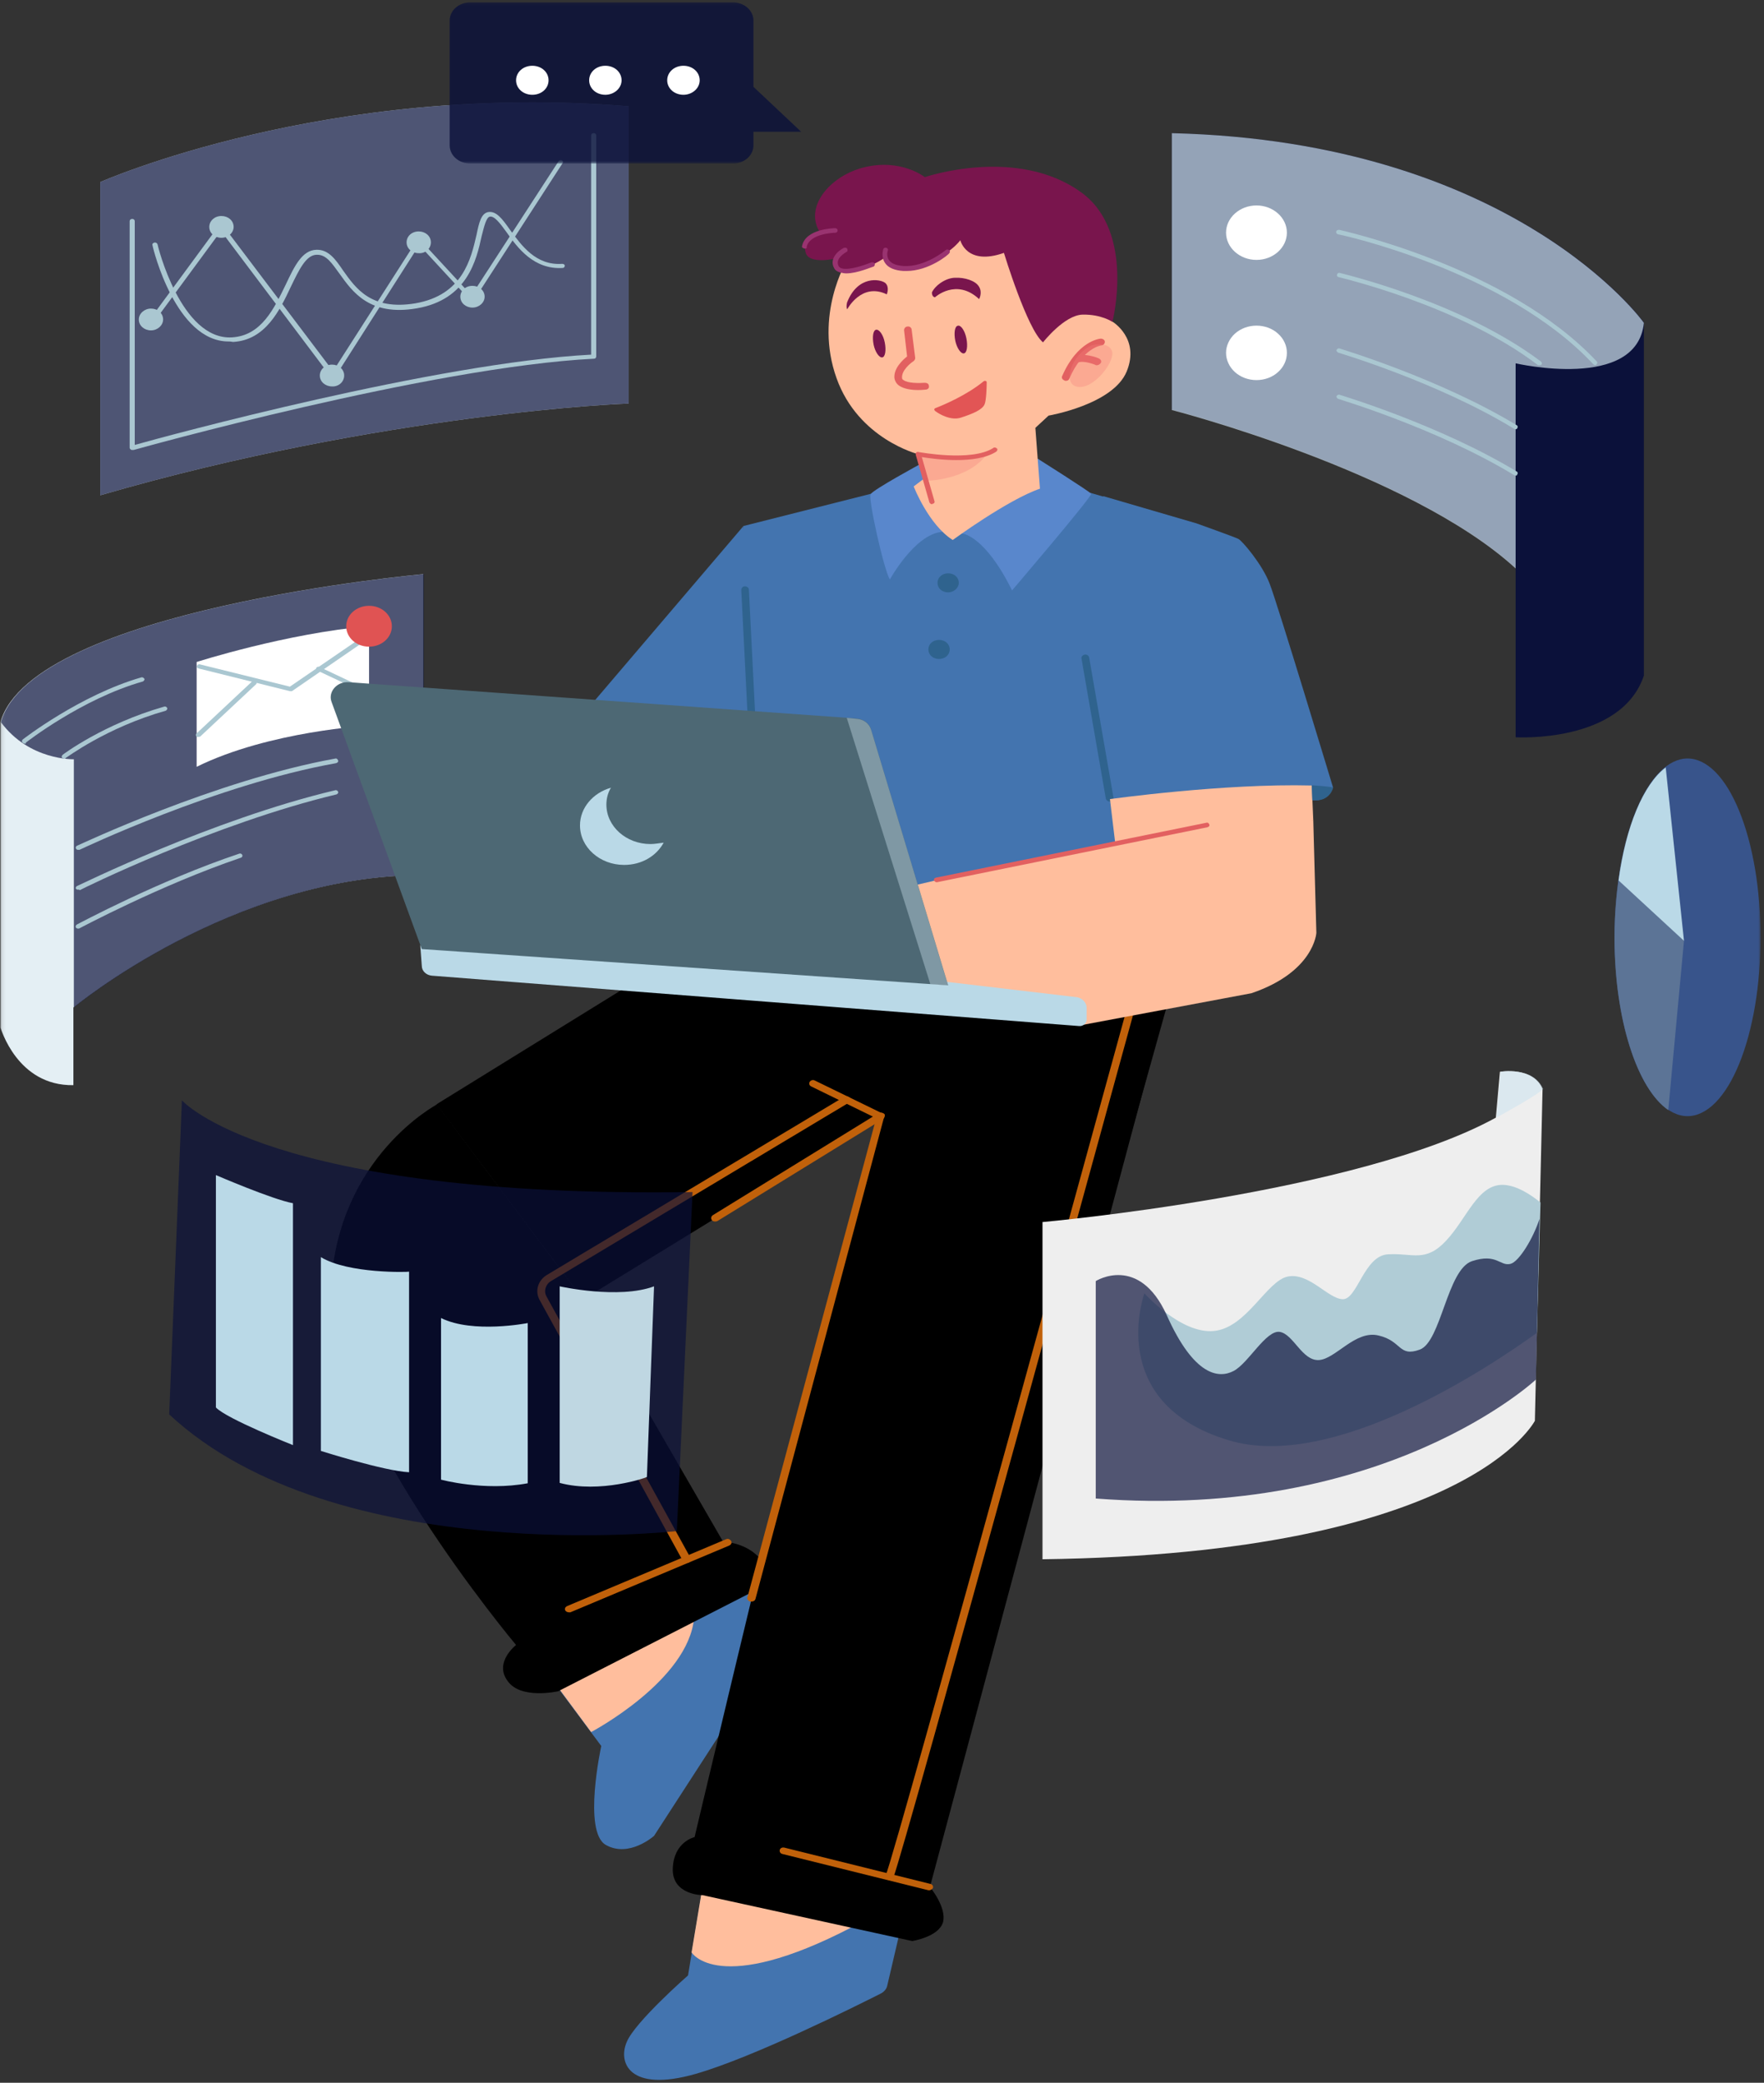 <svg width="466" height="550" viewBox="0 0 466 550" fill="none" xmlns="http://www.w3.org/2000/svg">
<rect x="0" y="0" width="466" height="550" fill="#333333" stroke="none"/>
<path d="M26.483 130.796V48.081C26.483 48.081 86.511 21.485 166.087 28.064V106.583C166.087 106.46 101.111 109.091 26.483 130.796Z" fill="#E4EFF4"/>
<path d="M26.483 130.796V48.081C26.483 48.081 86.511 21.485 166.087 28.064V106.583C166.087 106.46 101.111 109.091 26.483 130.796Z" fill="#0B113A" fill-opacity="0.69"/>
<path d="M34.925 118.825C34.787 118.825 34.666 118.825 34.527 118.701C34.389 118.577 34.25 118.454 34.25 118.221V58.418C34.25 58.047 34.527 57.815 34.925 57.815C35.323 57.815 35.6 58.047 35.6 58.418V117.494C44.042 115.11 115.176 95.805 156.157 93.653V35.754C156.157 35.398 156.434 35.166 156.832 35.166C157.23 35.166 157.506 35.398 157.506 35.754V94.133C157.506 94.489 157.23 94.721 156.97 94.721C113.826 96.889 36.136 118.577 35.323 118.825C35.063 118.825 34.925 118.825 34.925 118.825Z" fill="#AAC7D1"/>
<path d="M87.981 99.829C87.705 99.829 87.566 99.705 87.445 99.581L58.365 60.987L40.288 85.555C40.149 85.803 39.752 85.911 39.354 85.679C39.077 85.555 38.938 85.199 39.215 84.843L57.829 59.547C57.967 59.423 58.106 59.315 58.365 59.315C58.642 59.315 58.763 59.423 58.902 59.547L87.981 98.017L110.09 63.511C110.211 63.387 110.349 63.263 110.609 63.263C110.747 63.263 111.024 63.263 111.145 63.511L124.552 78.001L147.594 42.534C147.732 42.286 148.13 42.178 148.39 42.286C148.667 42.41 148.805 42.766 148.667 43.014L125.226 79.208C125.088 79.332 124.95 79.44 124.69 79.44C124.413 79.44 124.275 79.332 124.154 79.208L110.747 64.703L88.639 99.349C88.379 99.705 88.241 99.829 87.981 99.829Z" fill="#AAC7D1"/>
<path d="M60.372 90.174C46.446 90.174 40.426 65.729 40.288 64.769C40.149 64.398 40.426 64.166 40.824 64.042C41.222 64.042 41.481 64.166 41.62 64.522C41.62 64.769 47.778 89.926 61.323 89.09C69.091 88.61 72.429 81.427 75.526 75.064C77.792 70.281 79.799 66.085 83.553 65.961C86.77 65.838 88.639 68.485 90.663 71.473C94.001 76.148 98.032 82.015 109.674 80.111C122.268 77.944 124.413 68.361 125.884 62.014C126.558 58.763 127.095 56.379 128.963 56.007C131.108 55.651 132.717 57.818 134.723 60.682C137.82 64.878 141.557 70.157 148.528 69.677C148.926 69.677 149.203 69.909 149.203 70.157C149.203 70.513 148.926 70.76 148.667 70.76C141.02 71.24 136.747 65.481 133.789 61.286C132.059 58.887 130.572 56.967 129.378 57.215C128.427 57.447 127.89 59.846 127.233 62.37C125.884 68.593 123.479 79.151 110.09 81.427C97.617 83.579 93.067 76.984 89.711 72.308C87.704 69.553 86.234 67.277 83.829 67.277C83.829 67.277 83.829 67.277 83.691 67.277C80.871 67.277 79.003 71.24 76.858 75.668C73.917 81.907 70.163 89.817 61.583 90.297C60.908 90.174 60.649 90.174 60.372 90.174Z" fill="#AAC7D1"/>
<path d="M61.721 59.92C61.721 58.248 60.251 57.041 58.504 57.041C56.635 57.041 55.286 58.372 55.286 59.92C55.286 61.608 56.756 62.8 58.504 62.8C60.251 62.8 61.721 61.484 61.721 59.92Z" fill="#AAC7D1"/>
<path d="M43.09 84.368C43.09 82.68 41.62 81.488 39.89 81.488C38.142 81.488 36.672 82.804 36.672 84.368C36.672 86.04 38.142 87.247 39.89 87.247C41.62 87.247 43.09 85.916 43.09 84.368Z" fill="#AAC7D1"/>
<path d="M90.922 99.165C90.922 97.477 89.452 96.285 87.705 96.285C85.836 96.285 84.487 97.601 84.487 99.165C84.487 100.837 85.975 102.044 87.705 102.044C89.452 102.152 90.922 100.837 90.922 99.165Z" fill="#AAC7D1"/>
<path d="M113.826 63.995C113.826 62.307 112.356 61.115 110.609 61.115C108.74 61.115 107.408 62.431 107.408 63.995C107.408 65.667 108.879 66.859 110.609 66.859C112.356 66.983 113.826 65.667 113.826 63.995Z" fill="#AAC7D1"/>
<path d="M128.029 78.348C128.029 76.676 126.558 75.484 124.811 75.484C122.943 75.484 121.611 76.8 121.611 78.348C121.611 80.036 123.081 81.228 124.811 81.228C126.558 81.228 128.029 79.912 128.029 78.348Z" fill="#AAC7D1"/>
<mask id="mask0_181_118" style="mask-type:luminance" maskUnits="userSpaceOnUse" x="0" y="150" width="114" height="139">
<path d="M0.102 150.115H113.342V288.825H0.102V150.115Z" fill="white"/>
</mask>
<g mask="url(#mask0_181_118)">
<path d="M19.39 286.563V266.066C19.39 266.066 61.444 231.079 111.819 231.079V151.615C111.819 151.615 8.803 160.842 0.102 190.689V271.345C0.223 271.469 4.513 286.81 19.39 286.563Z" fill="#E4EFF4"/>
</g>
<mask id="mask1_181_118" style="mask-type:luminance" maskUnits="userSpaceOnUse" x="0" y="150" width="114" height="120">
<path d="M0.102 150.115H113.342V269.009H0.102V150.115Z" fill="white"/>
</mask>
<g mask="url(#mask1_181_118)">
<path d="M0.223 190.689C7.731 200.876 19.511 200.504 19.511 200.504V266.066C19.511 266.066 61.583 231.079 111.958 231.079V151.615C111.958 151.615 8.803 160.842 0.223 190.689Z" fill="#0B113A" fill-opacity="0.69"/>
</g>
<path d="M20.584 224.416C20.325 224.416 20.186 224.307 20.048 224.06C19.927 223.827 20.048 223.456 20.325 223.347C20.722 223.224 56.756 206.086 88.518 200.327C88.915 200.203 89.175 200.451 89.313 200.807C89.452 201.163 89.175 201.411 88.777 201.535C57.172 207.17 21.259 224.307 20.999 224.416C20.722 224.416 20.584 224.416 20.584 224.416Z" fill="#AAC7D1"/>
<path d="M20.584 234.949C20.325 234.949 20.186 234.825 20.048 234.701C19.927 234.469 20.048 234.113 20.325 233.989C20.722 233.865 56.099 216.372 88.518 208.693C88.915 208.569 89.175 208.817 89.313 209.049C89.452 209.421 89.175 209.653 88.915 209.777C56.756 217.44 21.397 234.825 21.12 235.057C20.722 234.825 20.584 234.949 20.584 234.949Z" fill="#AAC7D1"/>
<path d="M20.584 245.218C20.325 245.218 20.186 245.094 20.048 244.97C19.927 244.738 19.927 244.367 20.325 244.134C20.584 244.011 42.018 232.508 63.192 225.433C63.468 225.31 63.866 225.433 64.005 225.789C64.126 226.037 64.005 226.393 63.59 226.517C42.433 233.7 21.12 245.094 20.861 245.218C20.722 245.218 20.584 245.218 20.584 245.218Z" fill="#AAC7D1"/>
<path d="M6.52 196.386C6.399 196.386 6.122 196.262 5.984 196.138C5.724 195.906 5.724 195.55 5.984 195.302C6.122 195.178 21.12 183.552 37.33 178.877C37.606 178.769 38.004 179.001 38.143 179.248C38.281 179.481 38.004 179.837 37.745 179.961C21.657 184.512 6.918 196.03 6.797 196.138C6.918 196.386 6.797 196.386 6.52 196.386Z" fill="#AAC7D1"/>
<path d="M16.968 200.381C16.847 200.381 16.571 200.273 16.432 200.149C16.173 199.901 16.311 199.545 16.571 199.313C16.709 199.189 27.417 191.155 43.367 186.603C43.765 186.48 44.042 186.727 44.163 186.959C44.301 187.207 44.042 187.563 43.765 187.687C28.092 192.115 17.505 200.149 17.384 200.149C17.245 200.381 17.107 200.381 16.968 200.381Z" fill="#AAC7D1"/>
<path d="M51.947 202.494V174.814C51.947 174.814 75.526 167.259 97.496 165.34V191.596C97.496 191.596 71.097 193.035 51.947 202.494Z" fill="white"/>
<path d="M52.345 194.621C52.207 194.621 52.068 194.621 51.947 194.513C51.67 194.265 51.67 193.909 51.947 193.661L66.669 179.883C66.945 179.651 67.343 179.651 67.62 179.883C67.88 180.131 67.88 180.487 67.62 180.719L52.881 194.513C52.743 194.513 52.483 194.621 52.345 194.621Z" fill="#AAC7D1"/>
<path d="M96.821 183.186C96.683 183.186 96.544 183.186 96.544 183.062L83.829 177.071C83.553 176.947 83.414 176.591 83.553 176.359C83.691 176.111 84.089 175.987 84.366 176.111L97.081 182.102C97.357 182.226 97.496 182.582 97.357 182.83C97.357 183.062 97.081 183.186 96.821 183.186Z" fill="#AAC7D1"/>
<path d="M76.719 182.52H76.581L52.483 176.529C52.068 176.421 51.947 176.173 52.068 175.817C52.207 175.461 52.483 175.337 52.881 175.461L76.581 181.328L97.219 167.179C97.496 166.947 97.894 167.07 98.153 167.303C98.43 167.55 98.291 167.906 98.032 168.139L77.117 182.52C77.117 182.52 76.996 182.52 76.719 182.52Z" fill="#AAC7D1"/>
<path d="M103.516 165.381C103.516 162.378 100.835 159.979 97.496 159.979C94.14 159.979 91.459 162.378 91.459 165.381C91.459 168.369 94.14 170.769 97.496 170.769C100.835 170.769 103.516 168.369 103.516 165.381Z" fill="#E05353"/>
<path d="M185.635 498.172L181.76 521.656C181.76 521.656 167.678 533.995 165.55 539.274C163.267 544.553 166.087 552.696 183.766 547.664C199.163 543.237 226.236 529.691 232.654 526.456C233.605 525.976 234.262 525.14 234.401 524.288L238.016 508.838L185.635 498.172Z" fill="#4374AF"/>
<path d="M182.694 515.574C182.694 515.574 189.665 527.324 225.163 508.856L211.635 503.221L185.635 497.957L182.694 515.574Z" fill="#FFBE9D"/>
<path d="M146.521 444.538L158.838 461.071C158.838 461.071 153.891 483.72 160.049 487.203C166.208 490.687 172.782 484.804 172.782 484.804L200.114 442.618V417.322L146.521 444.538Z" fill="#4374AF"/>
<path d="M156.157 457.391C156.157 457.391 181.881 443.845 183.369 427.188L175.048 430.067L146.66 444.573L156.157 457.391Z" fill="#FFBE9D"/>
<path d="M232.792 294.913C232.792 294.913 211.359 372.225 207.743 385.167C204.128 398.109 183.49 485.128 183.49 485.128C183.49 485.128 178.006 486.32 177.729 493.395C177.47 500.469 185.635 500.469 185.635 500.469L240.975 512.575C240.975 512.575 248.067 511.492 249.14 507.529C250.074 503.581 245.663 498.302 245.663 498.302L305.933 273.209L232.792 294.913Z" fill="black"/>
<path d="M147.456 446.617L203.73 417.853C203.73 417.853 202.778 408.147 190.997 407.078L154.029 343.188L115.435 291.652C115.435 291.652 89.313 305.43 87.445 339.705C85.559 373.996 136.332 434.402 136.332 434.402C136.332 434.402 130.451 438.954 134.066 443.861C137.543 448.908 147.456 446.617 147.456 446.617Z" fill="black"/>
<path d="M232.792 294.853L154.029 343.153L115.314 291.617L164.201 261.414L226.893 277.468L232.792 294.853Z" fill="black"/>
<path d="M186.033 252.623L164.201 261.37L232.792 294.809L298.044 302.116L310.5 257.654L186.033 252.623Z" fill="black"/>
<path d="M234.937 496.483C234.799 496.483 234.678 496.483 234.539 496.359C234.003 496.127 233.726 495.647 234.003 495.167C236.684 488.928 297.629 266.358 298.304 264.083C298.442 263.603 298.978 263.247 299.515 263.37C300.051 263.479 300.449 263.959 300.31 264.439C297.767 273.665 238.691 489.408 236.01 495.771C235.75 496.25 235.335 496.483 234.937 496.483Z" fill="#C1610A"/>
<path d="M291.471 131.027L316.122 138.226C316.122 138.226 326.173 141.818 327.107 142.297C328.041 142.654 333.542 149.125 335.41 154.156C337.417 159.187 352.156 207.968 352.156 207.968C352.156 207.968 351.222 211.683 346.672 211.327L293.892 216.606L284.378 168.909L291.471 131.027Z" fill="#4374AF"/>
<path d="M196.36 138.963L149.341 194.106L206.273 212.312L196.36 138.963Z" fill="#4374AF"/>
<path d="M229.99 130.418L196.36 138.917L199.301 233.97H300.31L316.122 138.328L288.132 130.17L229.99 130.418Z" fill="#4374AF"/>
<path d="M293.218 211.696C292.682 211.696 292.284 211.34 292.145 210.984L285.71 173.953C285.572 173.474 285.987 172.994 286.523 172.87C287.059 172.746 287.596 173.117 287.717 173.582L294.152 210.628C294.29 211.108 293.892 211.588 293.356 211.696C293.218 211.696 293.218 211.696 293.218 211.696Z" fill="#2F638E"/>
<path d="M199.301 204.325C198.765 204.325 198.367 203.969 198.229 203.489L195.824 155.792C195.824 155.312 196.222 154.832 196.758 154.832C197.294 154.832 197.831 155.188 197.831 155.668L200.235 203.38C200.235 203.86 199.837 204.325 199.301 204.325Z" fill="#2F638E"/>
<path d="M243.241 122.478C243.241 122.478 230.647 129.305 229.99 130.513C229.315 131.705 233.467 150.406 235.076 153.037C235.076 153.037 241.632 141.055 248.863 140.451L254.364 140.931C254.364 140.931 260.263 141.535 267.356 155.917C267.356 155.917 288.651 130.993 288.253 130.389C287.855 129.785 274.189 121.162 274.189 121.162L243.241 122.478Z" fill="#5987CC"/>
<path d="M295.086 226.613L293.218 211.024C293.218 211.024 323.214 206.829 346.534 207.432L346.931 216.659L295.086 226.613Z" fill="#FFBE9D"/>
<path d="M235.214 235.321C235.214 235.321 314.115 215.784 346.932 216.62L347.745 246.343C347.745 246.343 347.209 256.654 330.584 262.289L285.174 270.803L238.553 263.728L235.214 235.321Z" fill="#FFBE9D"/>
<path d="M111.024 249.619L111.422 255.022C111.422 256.462 112.632 257.53 114.103 257.654L285.035 270.952C286.108 271.076 287.059 270.24 287.059 269.28V266.168C287.059 264.729 285.848 263.413 284.101 263.289L250.472 259.326L111.024 249.619Z" fill="#BAD9E7"/>
<path d="M223.693 68.879C223.693 68.879 214.974 83.137 221.011 99.919C226.772 115.988 242.566 119.936 242.566 119.936L243.915 126.53L241.372 128.45C241.372 128.45 245.247 138.513 251.683 142.6C251.683 142.6 266.283 131.918 274.725 129.054L273.514 112.985L277.008 109.749C277.008 109.749 294.013 106.87 297.629 98.123C301.244 89.376 293.892 84.949 293.892 84.949L263.878 53.182L223.693 68.879Z" fill="#FFBE9D"/>
<path d="M244.59 126.969C244.59 126.969 255.835 126.969 260.921 119.662C260.921 119.662 255.039 122.542 242.566 119.894L244.59 126.969Z" fill="#F4807D" fill-opacity="0.33"/>
<path d="M221.011 68.22C221.011 68.22 218.866 71.347 223.952 71.456C229.038 71.58 234.003 67.864 234.003 67.864C234.003 67.864 234.263 72.663 242.445 70.264C250.61 67.864 253.689 63.437 253.689 63.437C253.689 63.437 255.298 70.264 265.211 66.781C265.211 66.781 271.369 87.045 275.538 90.405C275.538 90.405 281.16 83.206 285.987 83.082C290.934 82.974 293.875 85.002 293.875 85.002C293.875 85.002 299.913 61.393 285.848 50.959C268.826 38.389 244.313 46.779 244.313 46.779C244.313 46.779 238.155 41.856 228.502 44.132C219.264 46.299 212.172 54.798 216.721 61.517C216.721 61.517 211.756 63.313 212.829 66.672C213.642 70.016 221.011 68.22 221.011 68.22Z" fill="#79154D"/>
<path d="M223.814 81.675C223.814 81.675 227.568 74.492 234.263 77.728C234.263 77.728 235.076 75.808 233.865 74.725C232.533 73.656 226.634 72.697 223.814 79.771C223.814 79.647 223.416 81.087 223.814 81.675Z" fill="#79154D"/>
<path d="M246.995 78.504C246.995 78.504 252.617 73.349 258.654 78.984C258.654 78.984 259.588 77.312 258.654 75.749C257.72 74.077 254.762 73.241 252.357 73.349C249.935 73.349 247.133 75.269 246.199 77.189C246.199 77.065 246.06 78.38 246.995 78.504Z" fill="#79154D"/>
<path d="M233.726 90.416C234.141 92.459 233.865 94.255 233.069 94.379C232.256 94.503 231.183 92.939 230.785 91.019C230.388 88.976 230.647 87.18 231.46 87.072C232.256 86.948 233.328 88.388 233.726 90.416Z" fill="#79154D"/>
<path d="M255.298 89.377C255.696 91.405 255.437 93.201 254.624 93.325C253.828 93.449 252.755 91.885 252.357 89.966C251.96 87.938 252.219 86.142 253.032 86.018C253.828 85.77 254.9 87.334 255.298 89.377Z" fill="#79154D"/>
<path d="M246.199 133.157C245.922 133.157 245.663 132.909 245.524 132.677L241.909 120.091C241.909 119.843 241.909 119.611 242.047 119.487C242.168 119.379 242.445 119.255 242.704 119.379C242.843 119.379 256.648 122.011 262.408 118.295C262.668 118.047 263.065 118.171 263.342 118.419C263.602 118.651 263.481 119.007 263.204 119.255C257.841 122.723 246.995 121.283 243.518 120.695L246.856 132.321C246.995 132.677 246.735 133.033 246.32 133.033C246.32 133.157 246.199 133.157 246.199 133.157Z" fill="#E26060"/>
<path d="M242.566 103.004C240.975 103.004 238.83 102.772 237.48 101.812C236.806 101.332 236.408 100.604 236.287 99.892C236.01 97.26 238.553 94.985 239.625 94.133L238.83 87.182C238.83 86.702 239.227 86.222 239.764 86.222C240.3 86.114 240.836 86.594 240.836 87.074L241.77 94.505C241.77 94.861 241.632 95.093 241.372 95.341C240.438 95.945 238.155 97.849 238.293 99.768C238.293 100.016 238.414 100.248 238.691 100.372C239.764 101.208 242.705 101.208 244.313 101.084C244.85 101.084 245.386 101.332 245.386 101.936C245.524 102.416 245.126 102.895 244.452 102.895C244.313 102.895 243.518 103.004 242.566 103.004Z" fill="#E26060"/>
<path d="M281.558 100.57C281.42 100.57 281.299 100.57 281.161 100.446C280.624 100.214 280.348 99.734 280.624 99.254C284.638 90.012 290.537 89.424 290.796 89.424C291.332 89.424 291.869 89.78 291.869 90.26C291.869 90.74 291.471 91.22 290.935 91.22C290.796 91.22 285.987 91.932 282.493 99.966C282.372 100.322 282.095 100.57 281.558 100.57Z" fill="#E26060"/>
<path d="M289.724 96.459C289.602 96.459 289.464 96.459 289.326 96.335C288.132 95.855 285.849 95.251 284.776 95.731C284.24 95.979 283.703 95.731 283.427 95.251C283.167 94.771 283.427 94.291 283.963 94.059C286.246 93.099 289.862 94.415 290.26 94.647C290.796 94.895 291.073 95.375 290.796 95.855C290.537 96.211 290.139 96.459 289.724 96.459Z" fill="#E26060"/>
<path d="M247.133 107.767C249.278 106.931 255.298 104.408 259.848 100.693C260.125 100.46 260.661 100.584 260.661 100.94C260.661 102.504 260.523 105.739 260.125 106.699C259.589 108.139 257.184 109.207 253.828 110.291C251.285 111.127 248.206 109.455 246.995 108.495C246.735 108.247 246.735 107.891 247.133 107.767Z" fill="#E25555"/>
<path d="M288.53 91.143C288.53 91.143 292.82 90.06 293.754 92.707C294.688 95.339 289.066 102.77 284.776 102.166C280.347 101.562 283.029 93.543 288.53 91.143Z" fill="#F4807D" fill-opacity="0.33"/>
<path d="M111.421 250.622L87.566 185.292C86.632 182.66 89.054 179.905 92.133 180.152L226.236 189.735C228.104 189.859 229.713 191.051 230.111 192.614L250.472 260.204L111.421 250.622Z" fill="#4D6874"/>
<path d="M226.236 189.82L223.693 189.572L245.784 259.933L250.472 260.289L230.111 192.684C229.574 191.012 228.104 189.928 226.236 189.82Z" fill="#BFD7E2" fill-opacity="0.44"/>
<path d="M171.847 222.893C165.412 222.893 160.188 218.218 160.188 212.459C160.188 210.895 160.586 209.347 161.399 208.016C156.693 209.347 153.216 213.295 153.216 217.97C153.216 223.729 158.441 228.404 164.876 228.404C169.564 228.404 173.439 226.004 175.325 222.521C174.114 222.645 173.041 222.893 171.847 222.893Z" fill="#BAD9E7"/>
<path d="M247.393 232.97C247.133 232.97 246.856 232.722 246.735 232.49C246.597 232.134 246.856 231.886 247.272 231.762L318.665 217.272C319.063 217.148 319.34 217.38 319.478 217.752C319.599 218.108 319.34 218.34 318.942 218.464L247.531 232.97C247.531 232.97 247.531 232.97 247.393 232.97Z" fill="#E26060"/>
<path d="M253.292 153.924C253.292 152.484 252.081 151.4 250.472 151.4C248.863 151.4 247.669 152.484 247.669 153.924C247.669 155.364 248.863 156.432 250.472 156.432C251.96 156.432 253.292 155.24 253.292 153.924Z" fill="#2F638E"/>
<path d="M250.887 171.494C250.887 170.055 249.676 168.986 248.067 168.986C246.458 168.986 245.248 170.055 245.248 171.494C245.248 172.934 246.458 174.018 248.067 174.018C249.676 174.018 250.887 172.934 250.887 171.494Z" fill="#2F638E"/>
<path d="M346.534 207.373C346.534 207.373 350.962 207.621 352.156 207.977C352.156 207.977 351.481 211.801 346.672 211.336L346.534 207.373Z" fill="#2F638E"/>
<path d="M150.275 425.772C149.878 425.772 149.462 425.539 149.341 425.292C149.065 424.812 149.341 424.332 149.878 424.1L191.793 406.482C192.33 406.235 192.866 406.482 193.143 406.962C193.402 407.427 193.143 407.906 192.606 408.154L150.673 425.772C150.535 425.772 150.414 425.772 150.275 425.772Z" fill="#C1610A"/>
<path d="M198.506 422.931C198.367 422.931 198.367 422.931 198.229 422.931C197.692 422.807 197.295 422.343 197.433 421.863L231.46 295.291L214.3 286.9C213.763 286.652 213.642 286.064 213.902 285.692C214.179 285.212 214.836 285.104 215.251 285.336L233.726 294.331L199.578 422.219C199.44 422.699 199.042 422.931 198.506 422.931Z" fill="#C1610A"/>
<path d="M188.852 322.566C188.593 322.566 188.178 322.442 188.057 322.21C187.78 321.854 187.78 321.25 188.316 320.894L232.117 293.926C232.533 293.679 233.19 293.803 233.605 294.159C233.865 294.515 233.726 295.118 233.328 295.475L189.527 322.442C189.25 322.566 189.129 322.566 188.852 322.566Z" fill="#C1610A"/>
<path d="M181.345 412.719C180.947 412.719 180.549 412.487 180.41 412.239L142.508 343.209C141.297 340.934 142.093 338.178 144.376 336.738L223.018 289.63C223.554 289.398 224.091 289.506 224.488 289.878C224.765 290.357 224.627 290.837 224.229 291.193L145.587 338.286C144.117 339.138 143.581 340.934 144.376 342.373L182.417 411.403C182.694 411.883 182.417 412.363 182.019 412.611C181.76 412.719 181.621 412.719 181.345 412.719Z" fill="#C1610A"/>
<path d="M245.524 499.165C245.386 499.165 245.386 499.165 245.248 499.165L206.671 489.582C206.134 489.458 205.875 488.978 205.996 488.498C206.134 488.018 206.671 487.786 207.207 487.91L245.784 497.493C246.32 497.616 246.597 498.096 246.458 498.576C246.32 498.808 245.922 499.165 245.524 499.165Z" fill="#C1610A"/>
<path d="M212.569 65.661C212.033 65.537 211.756 65.305 211.895 64.933C212.829 60.382 220.337 60.258 220.596 60.258C221.011 60.258 221.271 60.505 221.271 60.862C221.271 61.218 221.011 61.465 220.596 61.465C220.596 61.465 213.901 61.589 213.106 65.181C213.244 65.537 212.967 65.661 212.569 65.661Z" fill="#993370"/>
<path d="M223.554 72.197C223.018 72.197 222.482 72.073 221.945 71.949C221.132 71.717 220.596 71.346 220.337 70.757C219.005 68.358 221.409 66.191 222.88 65.478C223.156 65.355 223.693 65.355 223.814 65.726C223.952 65.958 223.952 66.438 223.554 66.562C223.416 66.67 220.475 68.234 221.548 70.278C221.669 70.51 221.945 70.757 222.343 70.866C224.35 71.469 228.64 69.906 230.111 69.318C230.526 69.194 230.924 69.318 231.045 69.55C231.183 69.906 231.045 70.278 230.785 70.386C230.249 70.51 226.495 72.197 223.554 72.197Z" fill="#993370"/>
<path d="M239.487 71.559C239.227 71.559 238.95 71.559 238.691 71.559C236.407 71.435 234.678 70.723 233.865 69.531C232.654 67.844 233.328 65.924 233.328 65.816C233.467 65.444 233.865 65.336 234.141 65.444C234.539 65.568 234.678 65.924 234.539 66.172C234.539 66.172 234.003 67.612 234.937 68.804C235.612 69.64 236.805 70.12 238.691 70.243C244.313 70.599 249.676 66.172 249.814 66.048C250.074 65.816 250.472 65.816 250.748 66.048C251.008 66.28 251.008 66.652 250.748 66.884C250.61 67.24 245.386 71.559 239.487 71.559Z" fill="#993370"/>
<path d="M48.055 290.58C48.055 290.58 70.821 316.464 182.953 314.792L178.802 404.319C178.802 404.319 88.639 414.397 44.699 373.512L48.055 290.58Z" fill="#0B113A" fill-opacity="0.69"/>
<path d="M57.033 310.311C57.033 310.311 72.032 316.782 77.394 317.741V381.616C77.394 381.616 59.836 374.665 57.033 371.677V310.311Z" fill="#BAD9E7"/>
<path d="M84.764 331.971V383.151C84.764 383.151 101.371 388.43 108.066 388.786V335.81C108.066 335.934 91.995 336.414 84.764 331.971Z" fill="#BAD9E7"/>
<path d="M116.508 348.055V390.736C116.508 390.736 127.89 393.847 139.412 391.695V349.386C139.412 349.386 124.95 352.25 116.508 348.055Z" fill="#BAD9E7"/>
<path d="M147.854 391.597V339.689C147.854 339.689 163.405 343.173 172.782 339.689L170.896 390.034C170.896 390.157 158.579 394.477 147.854 391.597Z" fill="#BFD7E2"/>
<path d="M275.4 411.758V322.711C275.4 322.711 358.591 315.281 395.162 295.14L396.234 283.034C396.234 283.034 405.074 281.47 407.496 287.709L405.472 375.207C405.472 375.083 388.069 410.318 275.4 411.758Z" fill="#EEEEEE"/>
<path d="M396.372 283.011L395.3 295.117C395.3 295.117 406.146 289.249 407.617 287.577C405.074 281.571 396.372 283.011 396.372 283.011Z" fill="#D2E5EF" fill-opacity="0.69"/>
<path d="M406.96 317.559C404.278 315.407 400.663 313.008 397.047 312.884C390.335 312.76 387.533 321.755 382.032 327.622C376.548 333.505 373.192 330.857 366.756 331.229C360.338 331.461 358.591 343.211 354.699 343.087C350.824 342.964 345.859 336.013 340.237 337.096C334.615 338.18 329.39 350.642 320.672 351.478C311.97 352.314 302.317 341.539 302.317 341.539C302.317 341.539 291.748 370.535 324.702 380.366C351.897 388.509 392.757 361.541 406.008 351.958L406.96 317.559Z" fill="#B0CCD6"/>
<path d="M399.054 333.749C396.234 334.461 395.438 330.87 388.865 333.037C382.308 335.189 380.699 354.37 375.06 356.398C369.438 358.441 370.372 354.122 364.213 352.682C358.055 351.134 352.83 358.921 348.402 359.153C343.991 359.401 341.707 352.326 338.092 351.722C334.476 351.134 329.788 360.005 325.896 362.033C322.021 364.076 315.447 363.472 308.216 347.295C300.847 331.117 289.464 338.3 289.464 338.3V395.719C365.96 401.587 405.748 364.308 405.748 364.308L406.683 321.891C405.074 326.922 401.32 333.145 399.054 333.749Z" fill="#0B113A" fill-opacity="0.69"/>
<mask id="mask2_181_118" style="mask-type:luminance" maskUnits="userSpaceOnUse" x="117" y="0" width="99" height="44">
<path d="M117.77 0.211H215.199V43.264H117.77V0.211Z" fill="white"/>
</mask>
<g mask="url(#mask2_181_118)">
<path d="M199.042 22.931V5.422C199.042 2.791 196.62 0.639 193.679 0.639H124.154C121.196 0.639 118.791 2.791 118.791 5.422V38.397C118.791 41.029 121.196 43.18 124.154 43.18H193.679C196.62 43.18 199.042 41.029 199.042 38.397V34.79H211.636L199.042 22.931Z" fill="#0B113A" fill-opacity="0.8"/>
</g>
<path d="M164.201 21.206C164.201 19.039 162.333 17.367 159.911 17.367C157.506 17.367 155.638 19.039 155.638 21.206C155.638 23.358 157.506 25.03 159.911 25.03C162.195 25.03 164.201 23.358 164.201 21.206Z" fill="white"/>
<path d="M144.913 21.206C144.913 19.039 143.044 17.367 140.622 17.367C138.218 17.367 136.332 19.039 136.332 21.206C136.332 23.358 138.218 25.03 140.622 25.03C143.044 25.03 144.913 23.358 144.913 21.206Z" fill="white"/>
<path d="M184.839 21.206C184.839 19.039 182.953 17.367 180.549 17.367C178.144 17.367 176.259 19.039 176.259 21.206C176.259 23.358 178.144 25.03 180.549 25.03C182.832 25.03 184.839 23.358 184.839 21.206Z" fill="white"/>
<path d="M309.565 108.159C309.565 108.159 372.396 124.336 400.386 149.988V194.697C400.386 194.697 428.255 196.369 434.275 178.396V85.154C434.275 85.154 399.988 37.333 309.565 35.166V108.159Z" fill="#0B113A"/>
<path d="M309.565 35.166V108.283C309.565 108.283 372.396 124.46 400.386 150.112V95.944C400.386 95.944 432.406 103.375 434.275 85.262C434.275 85.154 399.849 37.333 309.565 35.166Z" fill="#D2E5EF" fill-opacity="0.69"/>
<path d="M400.386 113.362C400.247 113.362 400.126 113.362 399.988 113.238C379.765 100.9 353.765 93.221 353.505 93.113C353.229 92.989 352.969 92.633 353.09 92.385C353.229 92.153 353.505 91.905 353.903 92.029C354.163 92.153 380.284 99.94 400.663 112.278C400.922 112.402 401.061 112.758 400.784 113.13C400.784 113.238 400.524 113.362 400.386 113.362Z" fill="#AAC7D1"/>
<path d="M400.386 125.588C400.247 125.588 400.126 125.588 399.988 125.464C379.627 113.126 353.765 105.447 353.505 105.323C353.229 105.215 352.969 104.843 353.09 104.611C353.229 104.363 353.505 104.131 353.903 104.255C354.163 104.363 380.284 112.166 400.663 124.504C400.922 124.628 401.061 124.984 400.784 125.34C400.784 125.588 400.524 125.588 400.386 125.588Z" fill="#AAC7D1"/>
<path d="M421.422 96.418C421.283 96.418 421.024 96.294 420.885 96.17C397.843 71.478 354.042 61.895 353.505 61.895C353.09 61.771 352.969 61.539 352.969 61.167C353.09 60.811 353.367 60.688 353.765 60.688C354.163 60.811 398.379 70.394 421.819 95.458C422.096 95.69 421.958 96.046 421.681 96.294C421.681 96.418 421.56 96.418 421.422 96.418Z" fill="#AAC7D1"/>
<path d="M406.544 96.436C406.423 96.436 406.285 96.436 406.146 96.312C385.249 80.49 353.903 73.291 353.626 73.183C353.228 73.059 353.09 72.811 353.228 72.456C353.367 72.099 353.626 71.976 354.041 72.099C354.301 72.223 385.924 79.53 407.08 95.476C407.357 95.708 407.357 96.064 407.219 96.312C406.959 96.436 406.682 96.436 406.544 96.436Z" fill="#AAC7D1"/>
<path d="M339.96 61.437C339.96 57.489 336.345 54.254 331.933 54.254C327.505 54.254 323.889 57.489 323.889 61.437C323.889 65.4 327.505 68.636 331.933 68.636C336.345 68.636 339.96 65.4 339.96 61.437Z" fill="white"/>
<path d="M339.96 93.175C339.96 94.135 339.77 95.049 339.355 95.931C338.957 96.813 338.369 97.587 337.607 98.269C336.863 98.95 335.999 99.461 335.012 99.832C334.026 100.188 332.988 100.374 331.933 100.374C330.861 100.374 329.84 100.188 328.854 99.832C327.868 99.461 327.003 98.95 326.242 98.269C325.498 97.587 324.91 96.813 324.512 95.931C324.097 95.049 323.889 94.135 323.889 93.175C323.889 92.231 324.097 91.318 324.512 90.435C324.91 89.553 325.498 88.779 326.242 88.098C327.003 87.416 327.868 86.906 328.854 86.534C329.84 86.178 330.861 85.992 331.933 85.992C332.988 85.992 334.026 86.178 335.012 86.534C335.999 86.906 336.863 87.416 337.607 88.098C338.369 88.779 338.957 89.553 339.355 90.435C339.77 91.318 339.96 92.231 339.96 93.175Z" fill="white"/>
<mask id="mask3_181_118" style="mask-type:luminance" maskUnits="userSpaceOnUse" x="423" y="197" width="43" height="101">
<path d="M423.342 197.936H465.102V297.014H423.342V197.936Z" fill="white"/>
</mask>
<g mask="url(#mask3_181_118)">
<path d="M465.102 247.529C465.102 250.625 464.963 253.691 464.721 256.74C464.479 259.775 464.116 262.732 463.631 265.596C463.147 268.46 462.542 271.184 461.85 273.754C461.14 276.339 460.345 278.723 459.445 280.922C458.546 283.104 457.577 285.071 456.522 286.789C455.466 288.507 454.359 289.963 453.183 291.155C452.006 292.347 450.813 293.229 449.567 293.833C448.322 294.452 447.076 294.746 445.796 294.746C444.533 294.746 443.288 294.452 442.042 293.833C440.797 293.229 439.586 292.347 438.427 291.155C437.25 289.963 436.143 288.507 435.088 286.789C434.033 285.071 433.064 283.104 432.164 280.922C431.265 278.723 430.469 276.339 429.76 273.754C429.051 271.184 428.462 268.46 427.978 265.596C427.494 262.732 427.13 259.775 426.888 256.74C426.629 253.691 426.508 250.625 426.508 247.529C426.508 244.418 426.629 241.352 426.888 238.318C427.13 235.268 427.494 232.311 427.978 229.448C428.462 226.584 429.051 223.859 429.76 221.289C430.469 218.704 431.265 216.32 432.164 214.137C433.064 211.939 434.033 209.988 435.088 208.254C436.143 206.536 437.25 205.08 438.427 203.888C439.586 202.712 440.797 201.814 442.042 201.21C443.288 200.606 444.533 200.297 445.796 200.297C447.076 200.297 448.322 200.606 449.567 201.21C450.813 201.814 452.006 202.712 453.183 203.888C454.359 205.08 455.466 206.536 456.522 208.254C457.577 209.988 458.546 211.939 459.445 214.137C460.345 216.32 461.14 218.704 461.85 221.289C462.542 223.859 463.147 226.584 463.631 229.448C464.116 232.311 464.479 235.268 464.721 238.318C464.963 241.352 465.102 244.418 465.102 247.529Z" fill="#38548B"/>
</g>
<path d="M426.507 247.602C426.507 240.651 427.182 234.057 428.255 228.174L444.862 248.438L440.71 293.147C432.545 287.512 426.507 269.291 426.507 247.602Z" fill="#5C7496"/>
<path d="M440.035 202.654L444.862 248.447L427.58 232.502C429.466 218.244 434.154 207.097 440.035 202.654Z" fill="#BAD9E7"/>
</svg>
